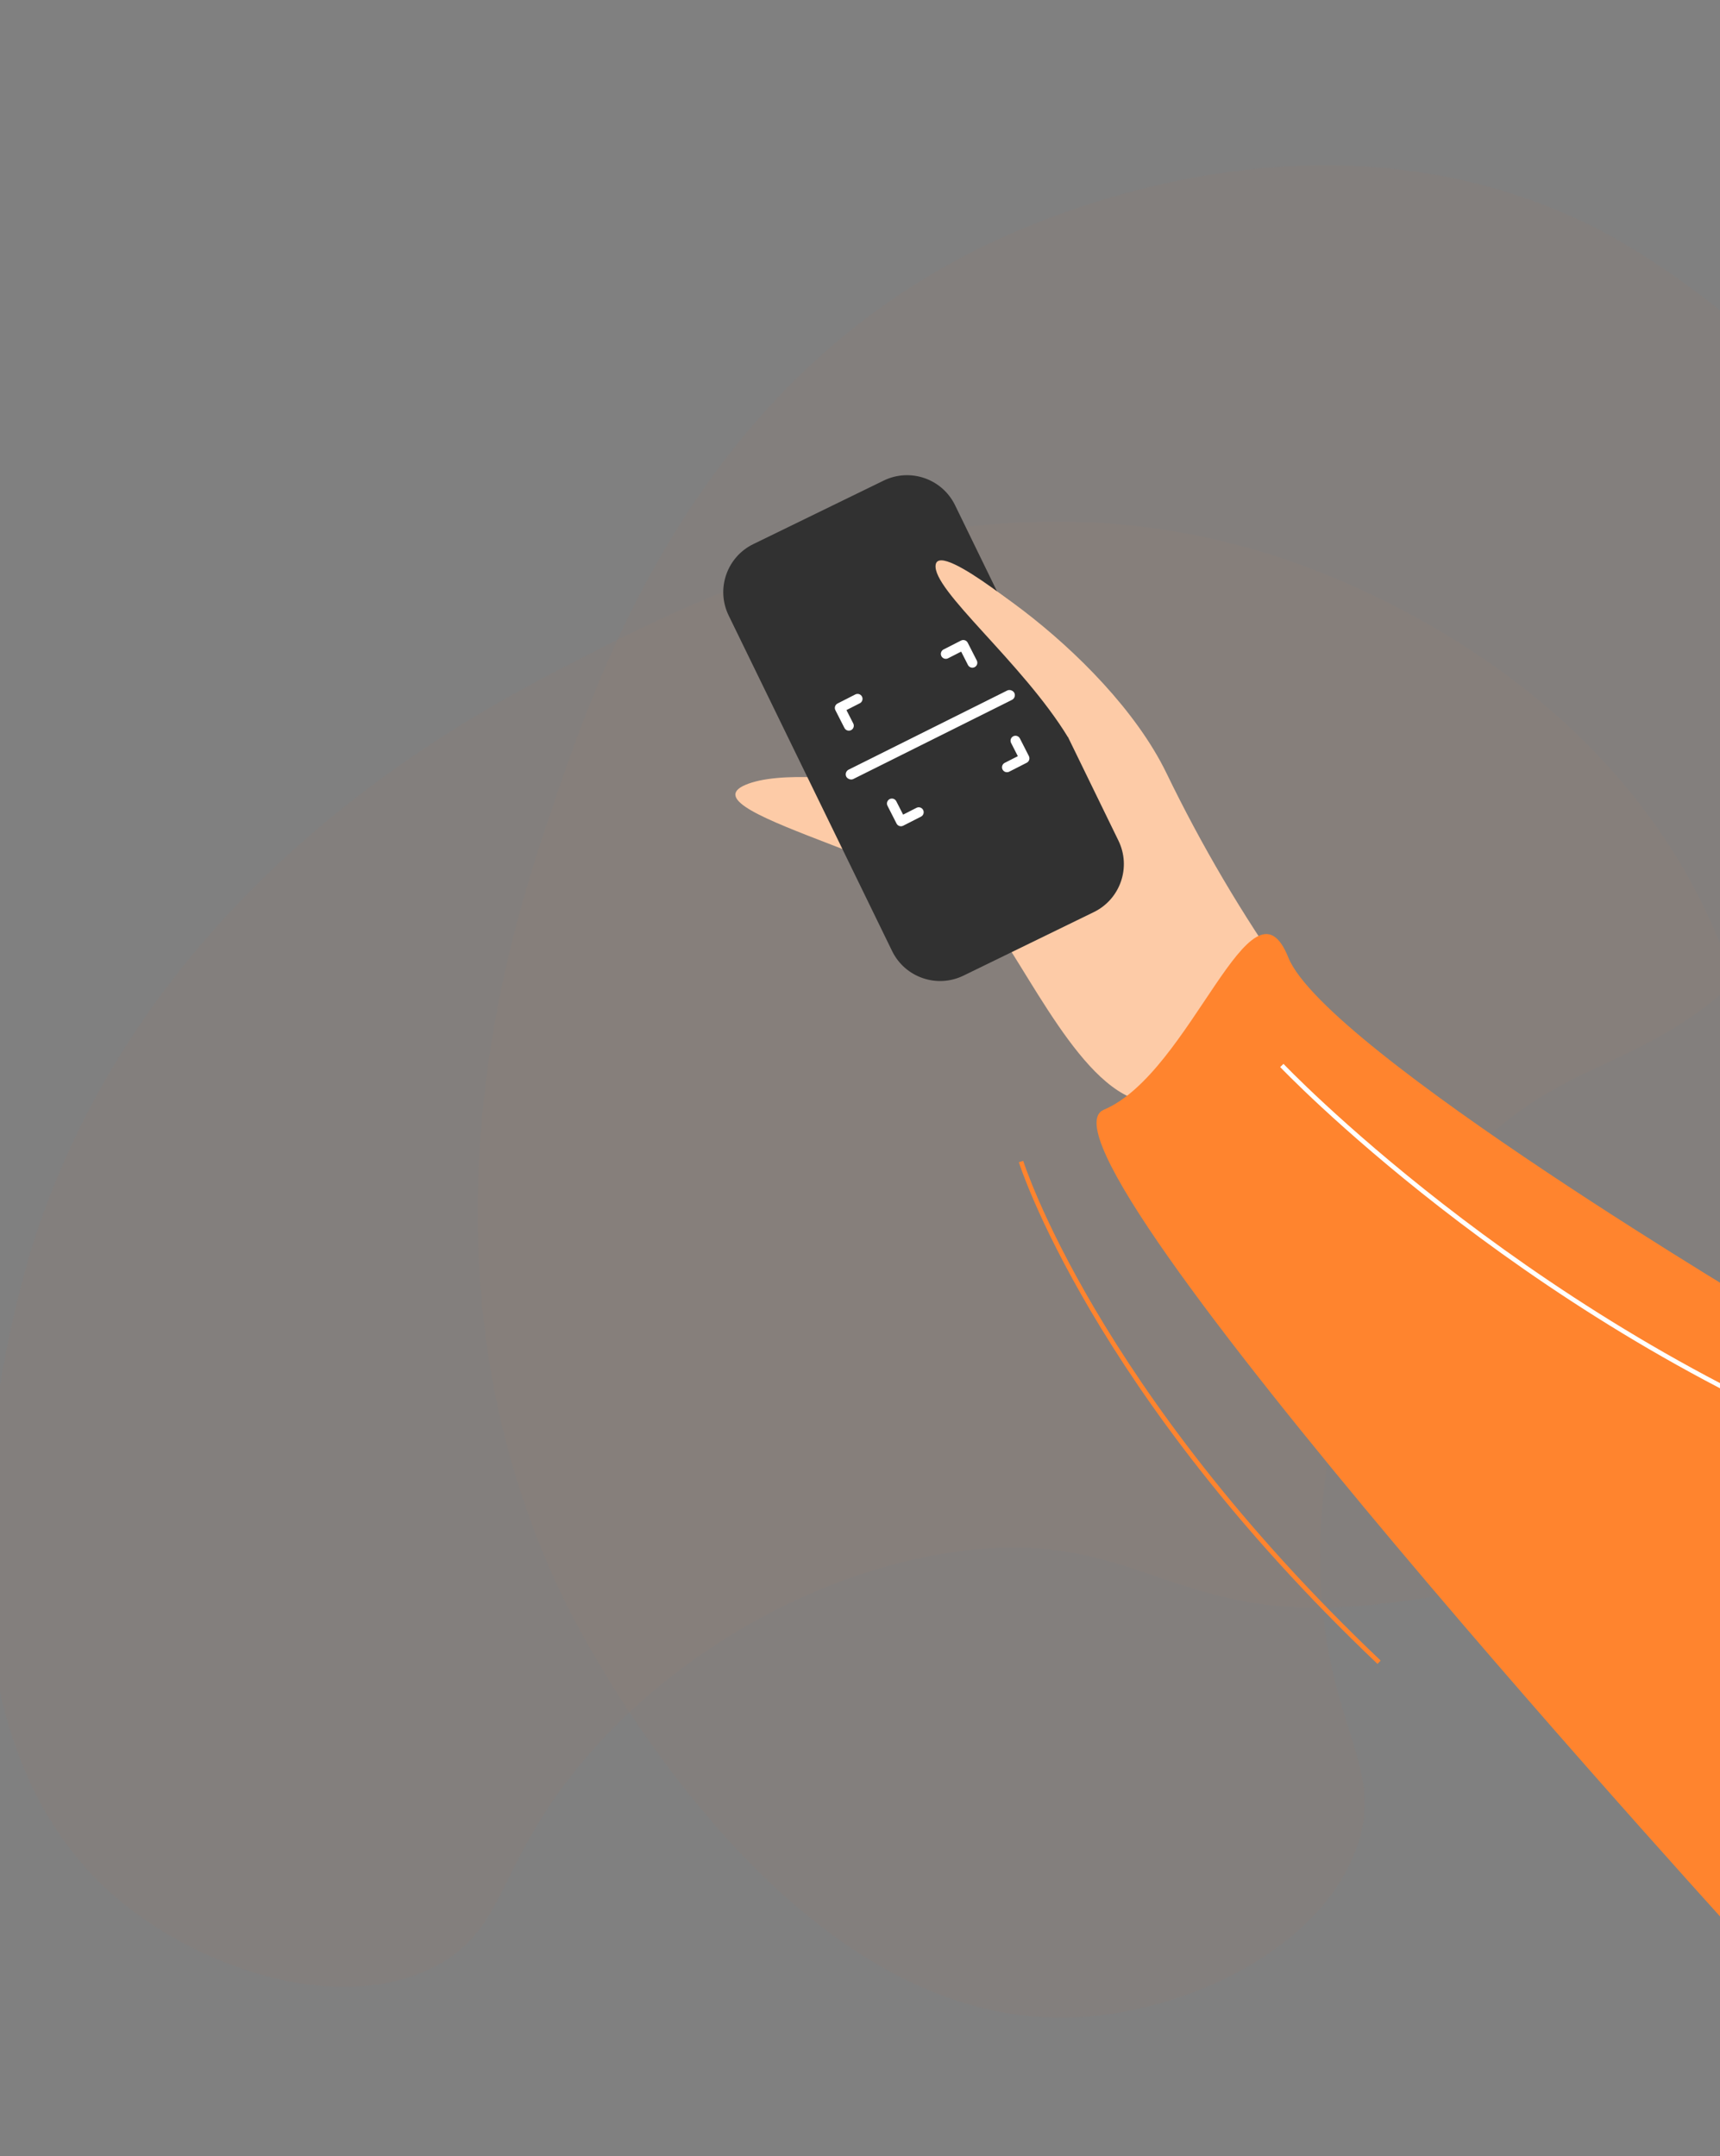 <svg width="375" height="470" viewBox="0 0 375 470" fill="none" xmlns="http://www.w3.org/2000/svg">
<rect x="0" y="0" width="375" height="470" fill="#808080" stroke="none"/>
<g clip-path="url(#clip0_1_199)">
<path opacity="0.3" d="M210.589 337.962C178.886 341.677 145.135 360.69 124.499 387.101C108.01 408.205 109.895 421.234 94.251 428.929C72.921 439.422 42.133 428.619 24.243 412.685C-23.533 370.135 5.214 277.217 7.359 270.574C32.73 191.991 102.7 155.864 124.028 144.851C153.306 129.734 210.287 100.313 276.026 120.557C286.917 123.911 354.339 145.964 377.102 211.227C378.548 215.371 401.408 283.95 363.177 323.528C342.213 345.231 312.366 348.39 299.019 349.803C255.897 354.367 248.66 333.503 210.589 337.962Z" fill="#FF842E" fill-opacity="0.1"/>
<path opacity="0.3" d="M316.255 256.565C296.03 281.259 284.959 318.382 288.461 351.716C291.26 378.351 301.667 386.414 295.759 402.816C287.704 425.181 258.054 438.797 234.115 439.762C170.191 442.342 126.323 355.534 123.252 349.266C86.914 275.113 112.15 200.52 119.842 177.783C130.401 146.57 150.952 85.824 212.304 54.721C222.468 49.568 286.286 18.596 347.996 49.729C351.915 51.706 415.998 85.157 415.99 140.185C415.986 170.36 396.711 193.366 388.091 203.654C360.243 236.892 340.543 226.91 316.255 256.565Z" fill="#FF842E" fill-opacity="0.1"/>
<path d="M280.914 213.649C270.815 199.333 261.907 184.213 254.278 168.441C241.232 141.664 202.346 116.246 198.7 121.768C195.053 127.29 220.077 149.09 223.707 167.775C227.338 186.459 237.078 218.87 254.715 238.513C272.351 258.157 280.914 213.649 280.914 213.649Z" fill="#FDCBA7"/>
<path d="M260.163 181.701C260.163 181.701 240.916 172.353 231.49 165.422C222.064 158.491 204.825 156.809 207.075 163.201C209.325 169.594 220.722 176.43 226.011 180.191C231.301 183.952 233.285 205.167 236.461 211.684C239.636 218.202 255.516 239.562 255.516 239.562C255.516 239.562 273.227 240.439 281.668 230.565C290.108 220.692 279.65 212.824 279.65 212.824C279.65 212.824 260.276 181.933 260.163 181.701Z" fill="#FDCBA7"/>
<path d="M225.695 177.176C225.695 177.176 176.828 164.975 162.519 171.082C148.21 177.189 208.319 188.814 218.352 204.087C228.386 219.359 240.864 244.971 255.514 239.563" fill="#FDCBA7"/>
<path d="M192.657 104.757L164.236 118.603C158.455 121.42 156.052 128.39 158.869 134.171L194.493 207.291C197.31 213.072 204.28 215.475 210.061 212.659L238.481 198.812C244.262 195.995 246.666 189.025 243.849 183.244L208.225 110.125C205.408 104.343 198.438 101.94 192.657 104.757Z" fill="#313131"/>
<path d="M280.883 208.704C272.837 188.588 259.761 233.85 240.65 241.896C221.539 249.942 382.471 425.961 382.471 425.961L387.5 287.161C387.5 287.161 288.927 228.82 280.883 208.704Z" fill="#FF842E"/>
<path d="M279.469 232.243C279.469 232.243 330.464 285.853 404.995 315.927" stroke="white"/>
<path d="M186.452 151.383L182.603 153.345C182.348 153.475 182.155 153.701 182.066 153.973C181.978 154.246 182.001 154.542 182.131 154.797L184.093 158.646C184.154 158.777 184.242 158.894 184.349 158.991C184.457 159.087 184.583 159.161 184.72 159.208C184.857 159.254 185.002 159.273 185.146 159.263C185.29 159.253 185.431 159.214 185.56 159.148C185.688 159.082 185.803 158.991 185.896 158.881C185.989 158.77 186.059 158.642 186.101 158.504C186.144 158.365 186.158 158.22 186.144 158.076C186.129 157.932 186.086 157.793 186.016 157.666L184.545 154.779L187.433 153.307C187.563 153.245 187.68 153.158 187.777 153.05C187.873 152.943 187.947 152.816 187.994 152.68C188.04 152.543 188.059 152.398 188.049 152.254C188.039 152.11 188 151.969 187.934 151.84C187.868 151.711 187.778 151.597 187.667 151.504C187.556 151.411 187.428 151.341 187.29 151.298C187.152 151.256 187.006 151.241 186.862 151.256C186.719 151.271 186.579 151.314 186.452 151.383Z" fill="white"/>
<path d="M220.911 160.489C220.656 160.619 220.463 160.845 220.375 161.118C220.287 161.39 220.31 161.686 220.44 161.941L221.91 164.826L219.022 166.298C218.775 166.433 218.592 166.659 218.509 166.927C218.426 167.195 218.451 167.485 218.579 167.735C218.706 167.985 218.926 168.176 219.192 168.267C219.457 168.358 219.748 168.341 220.002 168.222L223.852 166.26C224.106 166.13 224.298 165.904 224.386 165.633C224.474 165.361 224.451 165.066 224.322 164.811L222.361 160.961C222.231 160.707 222.005 160.514 221.734 160.426C221.462 160.337 221.166 160.36 220.911 160.489V160.489Z" fill="white"/>
<path d="M209.536 139.621L205.687 141.582C205.441 141.717 205.257 141.943 205.175 142.211C205.092 142.48 205.117 142.77 205.244 143.02C205.372 143.27 205.592 143.461 205.857 143.551C206.123 143.642 206.414 143.626 206.667 143.506L209.553 142.036L211.024 144.924C211.086 145.055 211.173 145.172 211.281 145.268C211.389 145.364 211.515 145.438 211.651 145.485C211.788 145.532 211.933 145.551 212.077 145.54C212.222 145.53 212.362 145.491 212.491 145.425C212.62 145.36 212.734 145.269 212.827 145.158C212.92 145.047 212.99 144.919 213.033 144.781C213.075 144.643 213.09 144.498 213.075 144.354C213.061 144.21 213.017 144.07 212.948 143.944L210.986 140.095C210.857 139.84 210.631 139.647 210.359 139.558C210.087 139.469 209.792 139.492 209.536 139.621V139.621Z" fill="white"/>
<path d="M199.788 176.099L196.9 177.57L195.429 174.684C195.368 174.553 195.28 174.436 195.173 174.34C195.065 174.243 194.939 174.17 194.802 174.123C194.665 174.076 194.52 174.057 194.376 174.068C194.232 174.078 194.091 174.117 193.962 174.183C193.833 174.248 193.719 174.339 193.626 174.45C193.533 174.56 193.463 174.689 193.42 174.827C193.378 174.965 193.363 175.11 193.378 175.254C193.393 175.398 193.436 175.537 193.506 175.664L195.467 179.514C195.598 179.769 195.824 179.961 196.096 180.049C196.368 180.137 196.664 180.113 196.919 179.983L200.768 178.022C200.899 177.96 201.016 177.873 201.112 177.765C201.208 177.658 201.282 177.532 201.329 177.395C201.376 177.258 201.394 177.113 201.384 176.969C201.374 176.825 201.335 176.684 201.269 176.555C201.204 176.426 201.113 176.312 201.002 176.219C200.891 176.126 200.763 176.056 200.625 176.013C200.487 175.971 200.341 175.956 200.198 175.971C200.054 175.986 199.914 176.029 199.788 176.099Z" fill="white"/>
<path d="M227.859 137.132C227.859 137.132 204.836 117.65 203.996 123.108C203.156 128.566 222.883 144.37 232.859 160.718" fill="#FDCBA7"/>
<path d="M222.609 253.188C222.609 253.188 238.309 303.079 300.672 362.325" stroke="#FF842E"/>
<rect x="184" y="168.27" width="40.934" height="2.286" rx="1.143" transform="rotate(-26.509 184 168.27)" fill="white"/>
</g>
<defs>
<clipPath id="clip0_1_199">
<rect width="375" height="473" fill="white" transform="translate(0 -3)"/>
</clipPath>
</defs>
</svg>
